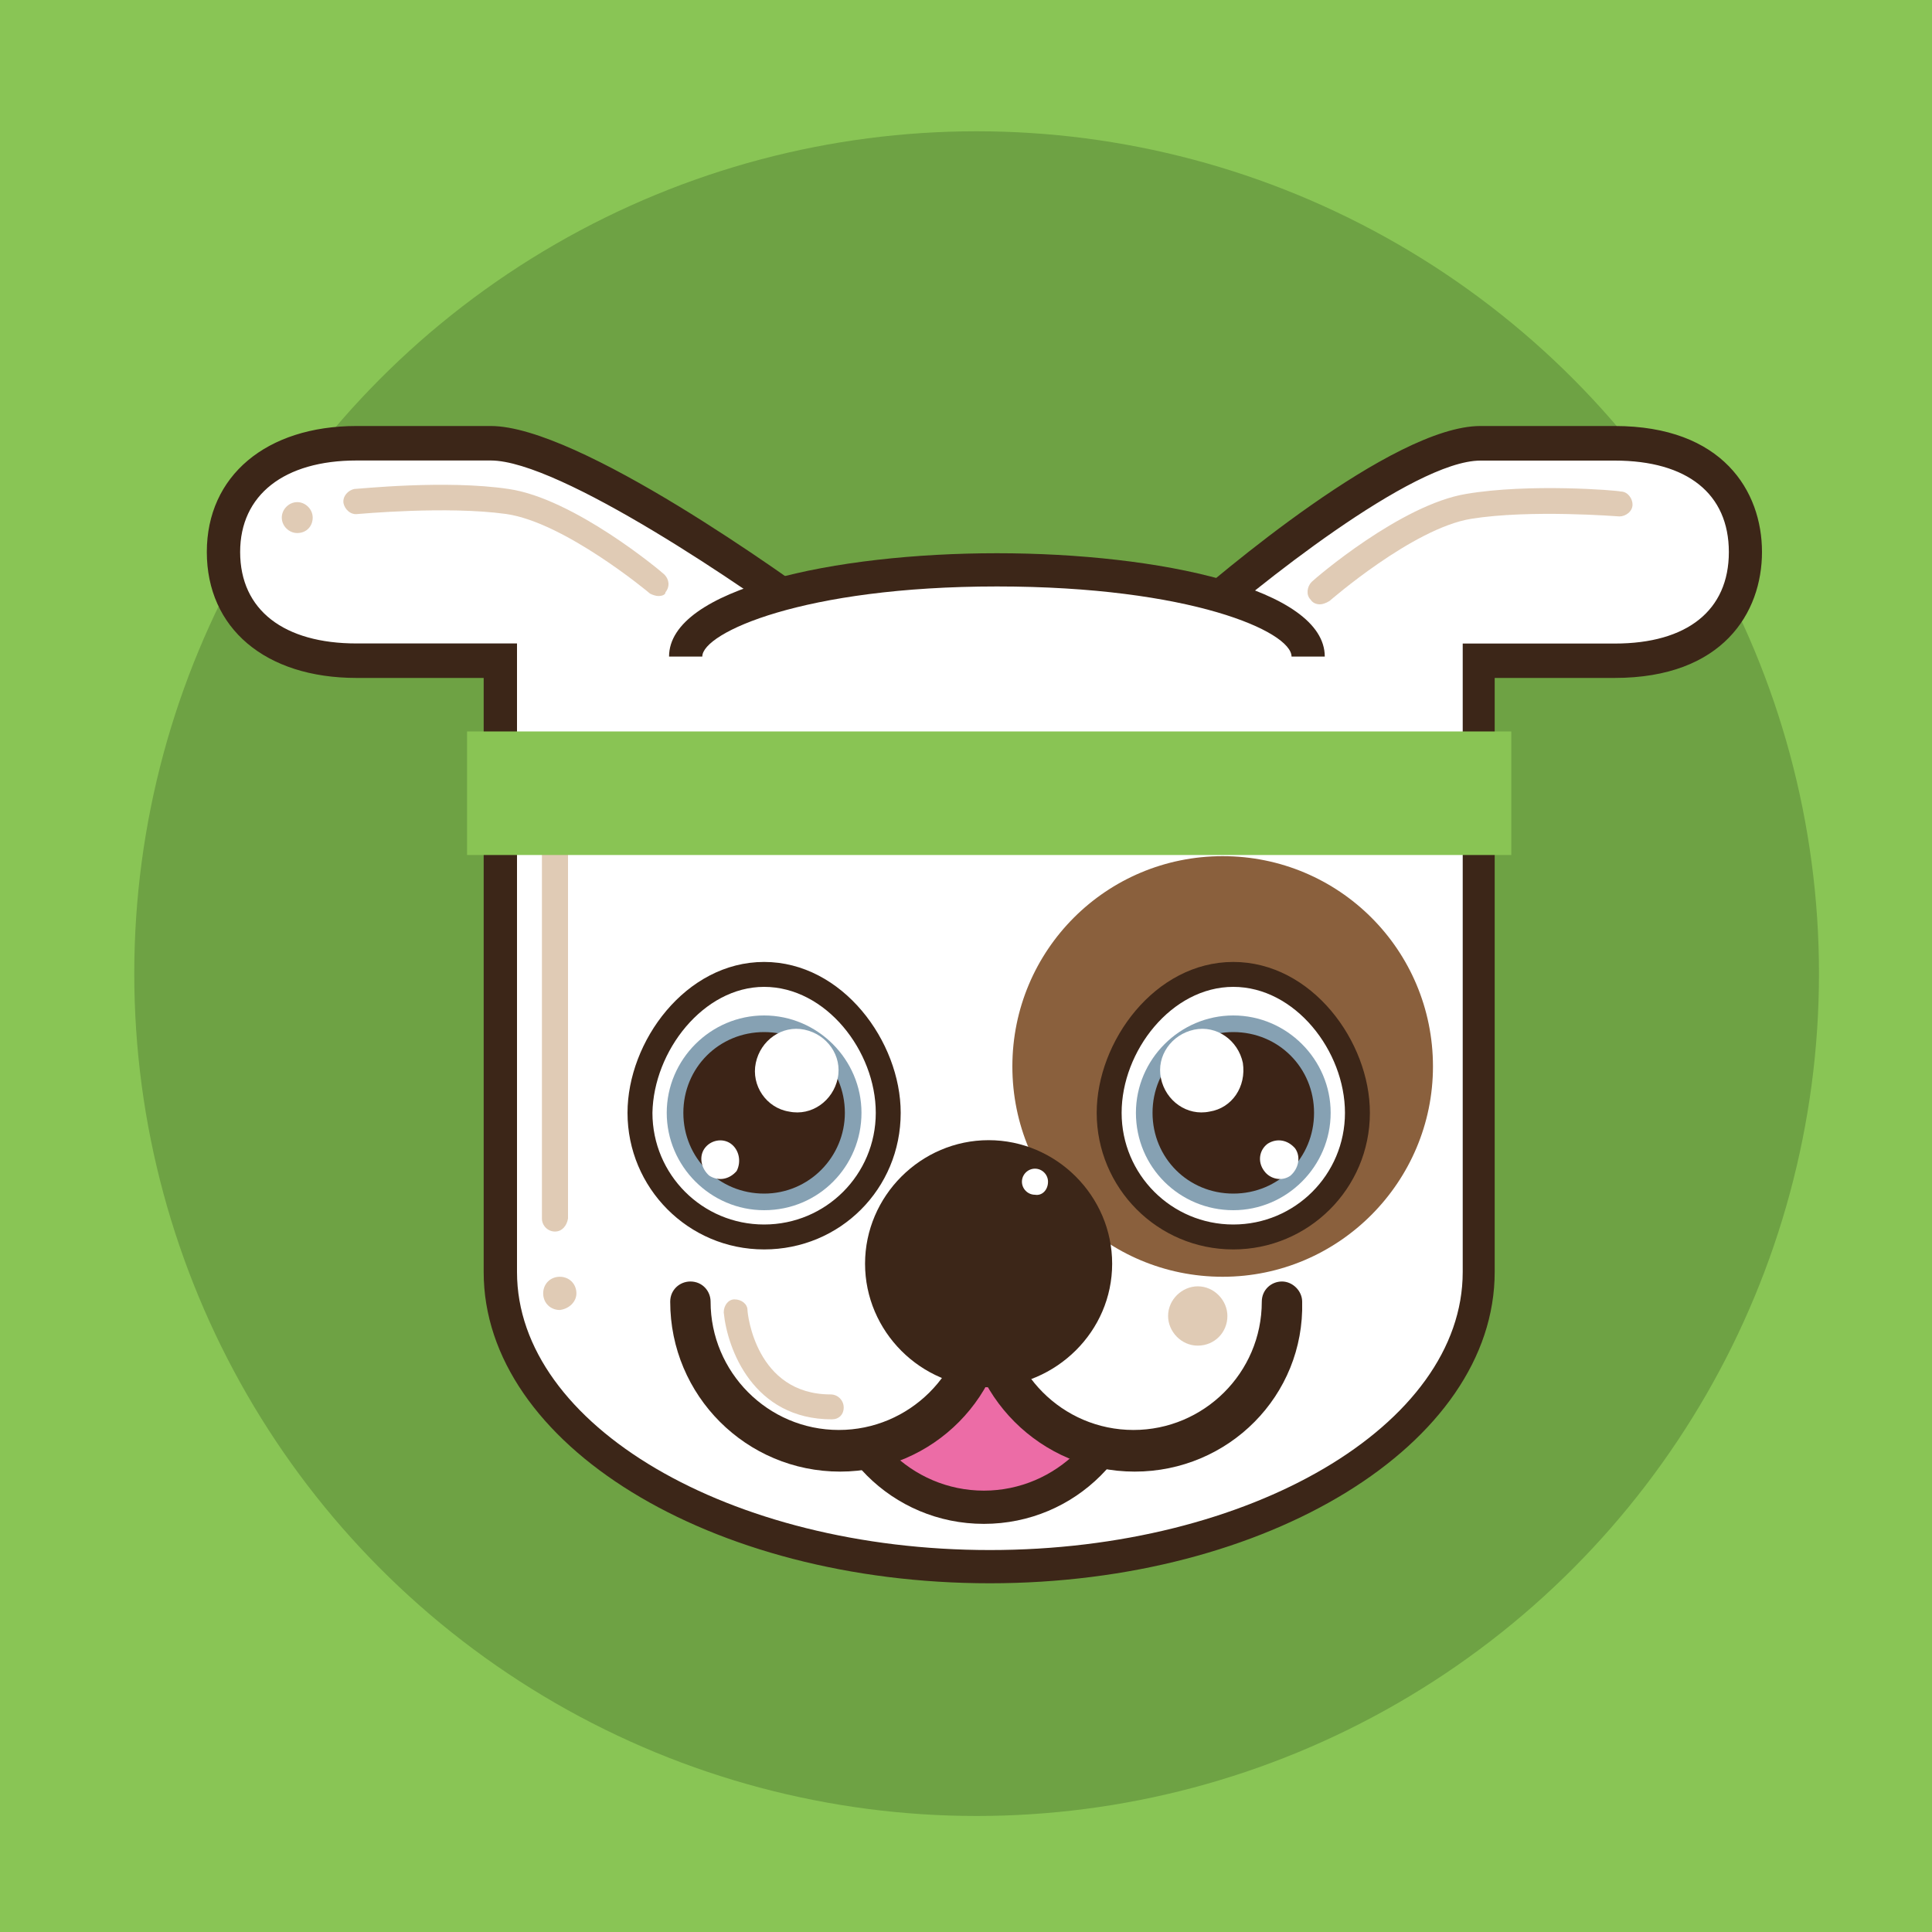 <?xml version="1.0" encoding="utf-8"?>
<!-- Generator: Adobe Illustrator 21.0.2, SVG Export Plug-In . SVG Version: 6.00 Build 0)  -->
<svg version="1.1" id="Layer_1" xmlns="http://www.w3.org/2000/svg" xmlns:xlink="http://www.w3.org/1999/xlink" x="0px" y="0px"
	 viewBox="0 0 2000 2000" style="enable-background:new 0 0 2000 2000;" xml:space="preserve">
<style type="text/css">
	.st0{fill:#89C555;}
	.st1{fill:#6EA244;}
	.st2{opacity:0.5;}
	.st3{fill:#C1976C;}
	.st4{fill:#FFFFFF;}
	.st5{fill:#3C2618;}
	.st6{fill:#8A603D;}
	.st7{fill:#EC6CA6;}
	.st8{fill:#86A1B3;}
	.st9{fill:#3C2417;}
	.st10{fill:#89C454;}
</style>
<rect x="-5" y="-9.1" class="st0" width="2017.8" height="2017"/>
<circle class="st1" cx="1011" cy="1007.9" r="872"/>
<g>
	<g class="st2">
		<g>
			<path class="st3" d="M302.7,608.4c0-8.6,7.4-16,16-16c8.6,0,16,7.4,16,16c0,8.6-6.1,16-16,16C310.1,624.4,302.7,617,302.7,608.4z
				"/>
		</g>
	</g>
	<g>
		<g>
			<path class="st4" d="M1671.5,459.6h-139c-92.2,0-303.8,188.2-303.8,188.2H852.5c0,0-252.1-188.2-344.4-188.2h-139
				c-92.2,0-137.7,50.4-137.7,113.1s45.5,113.1,137.7,113.1h139c3.7,0,6.1,0,9.8,0V1318c0,168.5,226.3,305,506.7,305
				s506.7-136.5,506.7-305V685.9c0,0,1.2,0,2.5,0h139c92.2,0,135.3-50.4,135.3-113.1C1806.8,510,1763.8,459.6,1671.5,459.6z"/>
		</g>
		<g>
			<path class="st5" d="M1024.6,1639c-289,0-523.9-143.9-523.9-322.2V701.8H369.1c-94.7,0-155-51.7-155-130.4s61.5-130.4,155-130.4
				h139c91,0,308.7,157.4,350.5,188.2h364c38.1-33.2,218.9-188.2,309.9-188.2h139c111.9,0,152.5,67.6,152.5,130.4
				s-40.6,130.4-152.5,130.4h-124.2v614.9C1547.3,1495.1,1312.4,1639,1024.6,1639z M535.2,666.2v650.6
				c0,158.6,220.1,287.8,489.5,287.8s489.5-129.1,489.5-287.8V666.2h17.2h140.2c75,0,118.1-34.4,118.1-94.7
				c0-60.3-43-94.7-118.1-94.7h-139c-70.1,0-234.9,132.8-291.5,183.2l-4.9,4.9H847.5l-4.9-3.7c-68.9-51.7-263.2-184.5-334.5-184.5
				h-139c-75,0-120.5,35.7-120.5,94.7c0,60.3,45.5,94.7,120.5,94.7h139c2.5,0,6.1,0,8.6,0H535.2z"/>
		</g>
	</g>
	<g>
		<g>
			<path class="st6" d="M1483.4,1104c0-120.5-97.2-217.7-217.7-217.7S1048,983.5,1048,1104s97.2,217.7,217.7,217.7
				C1386.2,1321.7,1483.4,1223.3,1483.4,1104z"/>
		</g>
	</g>
	<g>
		<g>
			<path class="st7" d="M864.8,1406.5c0,84.9,68.9,153.7,153.7,153.7s153.7-68.9,153.7-153.7"/>
		</g>
		<g>
			<path class="st5" d="M1018.5,1577.5c-94.7,0-170.9-76.2-170.9-170.9c0-9.8,7.4-17.2,17.2-17.2s17.2,7.4,17.2,17.2
				c0,75,61.5,136.5,136.5,136.5s136.5-61.5,136.5-136.5c0-9.8,7.4-17.2,17.2-17.2c9.8,0,17.2,7.4,17.2,17.2
				C1189.4,1501.2,1113.2,1577.5,1018.5,1577.5z"/>
		</g>
	</g>
	<g>
		<g>
			<path class="st4" d="M715.9,1348.7c0,84.9,68.9,153.7,153.7,153.7s153.7-68.9,153.7-153.7"/>
		</g>
		<g>
			<path class="st5" d="M869.7,1523.4c-97.2,0-175.9-78.7-175.9-175.9c0-12.3,9.8-20.9,20.9-20.9c12.3,0,20.9,9.8,20.9,20.9
				c0,72.6,59,132.8,132.8,132.8c72.6,0,132.8-59,132.8-132.8c0-12.3,9.8-20.9,20.9-20.9s20.9,9.8,20.9,20.9
				C1044.3,1444.7,965.6,1523.4,869.7,1523.4z"/>
		</g>
	</g>
	<g>
		<g>
			<path class="st4" d="M1020.9,1348.7c0,84.9,68.9,153.7,153.7,153.7s153.7-68.9,153.7-153.7"/>
		</g>
		<g>
			<path class="st5" d="M1174.7,1523.4c-97.2,0-175.9-78.7-175.9-175.9c0-12.3,9.8-20.9,20.9-20.9s20.9,9.8,20.9,20.9
				c0,72.6,59,132.8,132.8,132.8c72.6,0,132.8-59,132.8-132.8c0-12.3,9.8-20.9,20.9-20.9c11.1,0,20.9,9.8,20.9,20.9
				C1350.5,1444.7,1271.8,1523.4,1174.7,1523.4z"/>
		</g>
	</g>
	<g class="st2">
		<g>
			<path class="st3" d="M1270.6,1362.3c0-16-13.5-30.7-30.7-30.7c-16,0-30.7,13.5-30.7,30.7c0,16,13.5,30.7,30.7,30.7
				C1257.1,1393,1270.6,1379.5,1270.6,1362.3z"/>
		</g>
	</g>
	<g class="st2">
		<g>
			<path class="st3" d="M861.1,1469.3c-81.2,0-108.2-72.6-111.9-110.7c0-7.4,4.9-13.5,11.1-13.5c7.4,0,13.5,4.9,13.5,11.1
				c0,3.7,8.6,87.3,86.1,87.3c7.4,0,13.5,6.1,13.5,13.5S868.4,1469.3,861.1,1469.3z"/>
		</g>
	</g>
	<g>
		<g>
			<path class="st4" d="M1354.2,679.7c0-49.2-143.9-89.8-322.2-89.8s-322.2,40.6-322.2,89.8"/>
		</g>
		<g>
			<path class="st5" d="M1371.4,679.7H1337c0-25.8-104.5-72.6-305-72.6s-305,48-305,72.6h-34.4c0-70.1,170.9-107,339.4-107
				S1371.4,609.6,1371.4,679.7z"/>
		</g>
	</g>
	<g>
		<g>
			<path class="st5" d="M1151.3,1308.2c0-70.1-57.8-127.9-127.9-127.9s-127.9,57.8-127.9,127.9c0,70.1,57.8,127.9,127.9,127.9
				C1093.5,1434.8,1151.3,1378.3,1151.3,1308.2z"/>
		</g>
	</g>
	<g>
		<g>
			<path class="st4" d="M1084.9,1223.3c0-7.4-6.1-13.5-13.5-13.5c-7.4,0-13.5,6.1-13.5,13.5c0,7.4,6.1,13.5,13.5,13.5
				C1078.7,1238.1,1084.9,1231.9,1084.9,1223.3z"/>
		</g>
	</g>
	<g class="st2">
		<g>
			<path class="st3" d="M1366.5,625.6c-3.7,0-7.4-1.2-9.8-4.9c-4.9-4.9-3.7-13.5,1.2-18.4c3.7-3.7,92.2-79.9,159.9-91
				c65.2-11.1,156.2-3.7,159.9-2.5c7.4,0,12.3,7.4,12.3,13.5c0,7.4-7.4,12.3-13.5,12.3c-1.2,0-92.2-7.4-153.7,2.5
				c-60.3,9.8-146.3,84.9-146.3,84.9C1372.7,624.4,1369,625.6,1366.5,625.6z"/>
		</g>
	</g>
	<g class="st2">
		<g>
			<path class="st3" d="M291.7,535.8c0-8.6,7.4-16,16-16c8.6,0,16,7.4,16,16c0,8.6-6.1,16-16,16C299,551.8,291.7,544.4,291.7,535.8z
				"/>
		</g>
	</g>
	<g class="st2">
		<g>
			<path class="st3" d="M681.5,617c-2.5,0-6.1-1.2-8.6-2.5c-1.2-1.2-88.5-73.8-148.8-82.4c-61.5-8.6-152.5,0-153.7,0
				c-7.4,1.2-13.5-4.9-14.8-11.1c-1.2-7.4,4.9-13.5,11.1-14.8c3.7,0,94.7-9.8,159.9,0c67.6,9.8,157.4,84.9,161.1,88.5
				c4.9,4.9,6.1,12.3,1.2,18.4C688.9,615.8,685.2,617,681.5,617z"/>
		</g>
	</g>
	<g class="st2">
		<g>
			<path class="st3" d="M574.5,1274.9c-7.4,0-13.5-6.1-13.5-13.5V783c0-7.4,6.1-13.5,13.5-13.5c7.4,0,13.5,6.1,13.5,13.5v478.4
				C586.8,1268.8,581.9,1274.9,574.5,1274.9z"/>
		</g>
	</g>
	<g class="st2">
		<g>
			<path class="st3" d="M596.7,1338.9c0-9.8-7.4-17.2-17.2-17.2c-9.8,0-17.2,7.4-17.2,17.2s7.4,17.2,17.2,17.2
				C589.3,1354.9,596.7,1347.5,596.7,1338.9z"/>
		</g>
	</g>
	<g>
		<g>
			<g>
				<g>
					<g>
						<g>
							<path class="st4" d="M791,1279.9c-71.3,0-127.9-57.8-127.9-127.9c0-67.6,55.3-143.9,127.9-143.9
								c73.8,0,127.9,76.2,127.9,143.9C920.1,1222.1,862.3,1279.9,791,1279.9z"/>
						</g>
					</g>
					<g>
						<g>
							<path class="st5" d="M791,1021.6c64,0,115.6,66.4,115.6,130.4s-51.7,115.6-115.6,115.6c-64,0-115.6-51.7-115.6-115.6
								C676.6,1088,728.2,1021.6,791,1021.6 M791,995.8c-81.2,0-141.4,82.4-141.4,156.2c0,77.5,62.7,141.4,141.4,141.4
								s141.4-62.7,141.4-141.4C932.4,1078.2,872.1,995.8,791,995.8L791,995.8z"/>
						</g>
					</g>
				</g>
				<g>
					<g>
						<path class="st8" d="M891.8,1152c0-55.3-45.5-100.8-100.8-100.8s-100.8,45.5-100.8,100.8c0,55.3,45.5,100.8,100.8,100.8
							C847.5,1252.8,891.8,1207.3,891.8,1152z"/>
					</g>
				</g>
				<g>
					<g>
						<path class="st9" d="M862.3,1152c0-39.4-32-70.1-70.1-70.1c-39.4,0-70.1,32-70.1,70.1c0,38.1,32,70.1,70.1,70.1
							C830.3,1222.1,862.3,1191.3,862.3,1152z"/>
					</g>
					<g>
						<path class="st9" d="M791,1235.6c-46.7,0-83.6-36.9-83.6-83.6s36.9-83.6,83.6-83.6c46.7,0,83.6,36.9,83.6,83.6
							C874.6,1197.5,837.7,1235.6,791,1235.6z M791,1094.2c-32,0-57.8,25.8-57.8,57.8c0,32,25.8,57.8,57.8,57.8
							c32,0,57.8-25.8,57.8-57.8C848.8,1120,822.9,1094.2,791,1094.2z"/>
					</g>
				</g>
			</g>
			<g>
				<g>
					<path class="st4" d="M756.5,1183.9c-8.6-6.1-20.9-3.7-27.1,4.9c-6.1,8.6-3.7,20.9,4.9,28.3c9.8,6.1,20.9,3.7,28.3-4.9
						C767.6,1202.4,765.1,1190.1,756.5,1183.9z"/>
				</g>
			</g>
			<g>
				<g>
					<path class="st4" d="M816.8,1150.7c23.4,4.9,45.5-11.1,50.4-34.4c4.9-23.4-11.1-45.5-34.4-50.4c-23.4-4.9-45.5,11.1-50.4,34.4
						C777.4,1123.7,793.4,1147,816.8,1150.7z"/>
				</g>
			</g>
		</g>
		<g>
			<g>
				<g>
					<g>
						<g>
							<path class="st4" d="M1276.7,1279.9c-71.3,0-127.9-57.8-127.9-127.9c0-67.6,55.3-143.9,127.9-143.9
								c73.8,0,127.9,76.2,127.9,143.9C1404.7,1223.3,1348.1,1279.9,1276.7,1279.9z"/>
						</g>
					</g>
					<g>
						<g>
							<path class="st5" d="M1276.7,1021.6c64,0,115.6,66.4,115.6,130.4s-51.7,115.6-115.6,115.6s-115.6-51.7-115.6-115.6
								C1161.1,1088,1212.8,1021.6,1276.7,1021.6 M1276.7,995.8c-81.2,0-141.4,82.4-141.4,156.2c0,77.5,62.7,141.4,141.4,141.4
								c77.5,0,141.4-62.7,141.4-141.4C1418.2,1078.2,1357.9,995.8,1276.7,995.8L1276.7,995.8z"/>
						</g>
					</g>
				</g>
				<g>
					<g>
						<path class="st8" d="M1175.9,1152c0-55.3,45.5-100.8,100.8-100.8c55.3,0,100.8,45.5,100.8,100.8
							c0,55.3-45.5,100.8-100.8,100.8C1221.4,1252.8,1175.9,1208.5,1175.9,1152z"/>
					</g>
				</g>
				<g>
					<g>
						<path class="st9" d="M1206.6,1152c0-39.4,32-70.1,70.1-70.1c38.1,0,70.1,32,70.1,70.1c0,39.4-32,70.1-70.1,70.1
							C1238.6,1222.1,1206.6,1191.3,1206.6,1152z"/>
					</g>
					<g>
						<path class="st9" d="M1276.7,1235.6c-46.7,0-83.6-36.9-83.6-83.6s36.9-83.6,83.6-83.6s83.6,36.9,83.6,83.6
							S1323.5,1235.6,1276.7,1235.6z M1276.7,1094.2c-32,0-57.8,25.8-57.8,57.8c0,32,25.8,57.8,57.8,57.8s57.8-25.8,57.8-57.8
							C1334.6,1120,1308.7,1094.2,1276.7,1094.2z"/>
					</g>
				</g>
			</g>
			<g>
				<g>
					<path class="st4" d="M1312.4,1183.9c9.8-6.1,20.9-3.7,28.3,4.9c6.1,8.6,3.7,20.9-4.9,28.3c-8.6,6.1-20.9,3.7-27.1-4.9
						C1301.3,1202.4,1303.8,1190.1,1312.4,1183.9z"/>
				</g>
			</g>
			<g>
				<g>
					<path class="st4" d="M1252.2,1150.7c-23.4,4.9-45.5-11.1-50.4-34.4c-4.9-23.4,11.1-45.5,34.4-50.4
						c23.4-4.9,45.5,11.1,50.4,34.4C1290.3,1124.9,1275.5,1147,1252.2,1150.7z"/>
				</g>
			</g>
		</g>
	</g>
</g>
<g>
	<rect x="483.5" y="757.2" class="st10" width="1081" height="127.9"/>
</g>
</svg>
